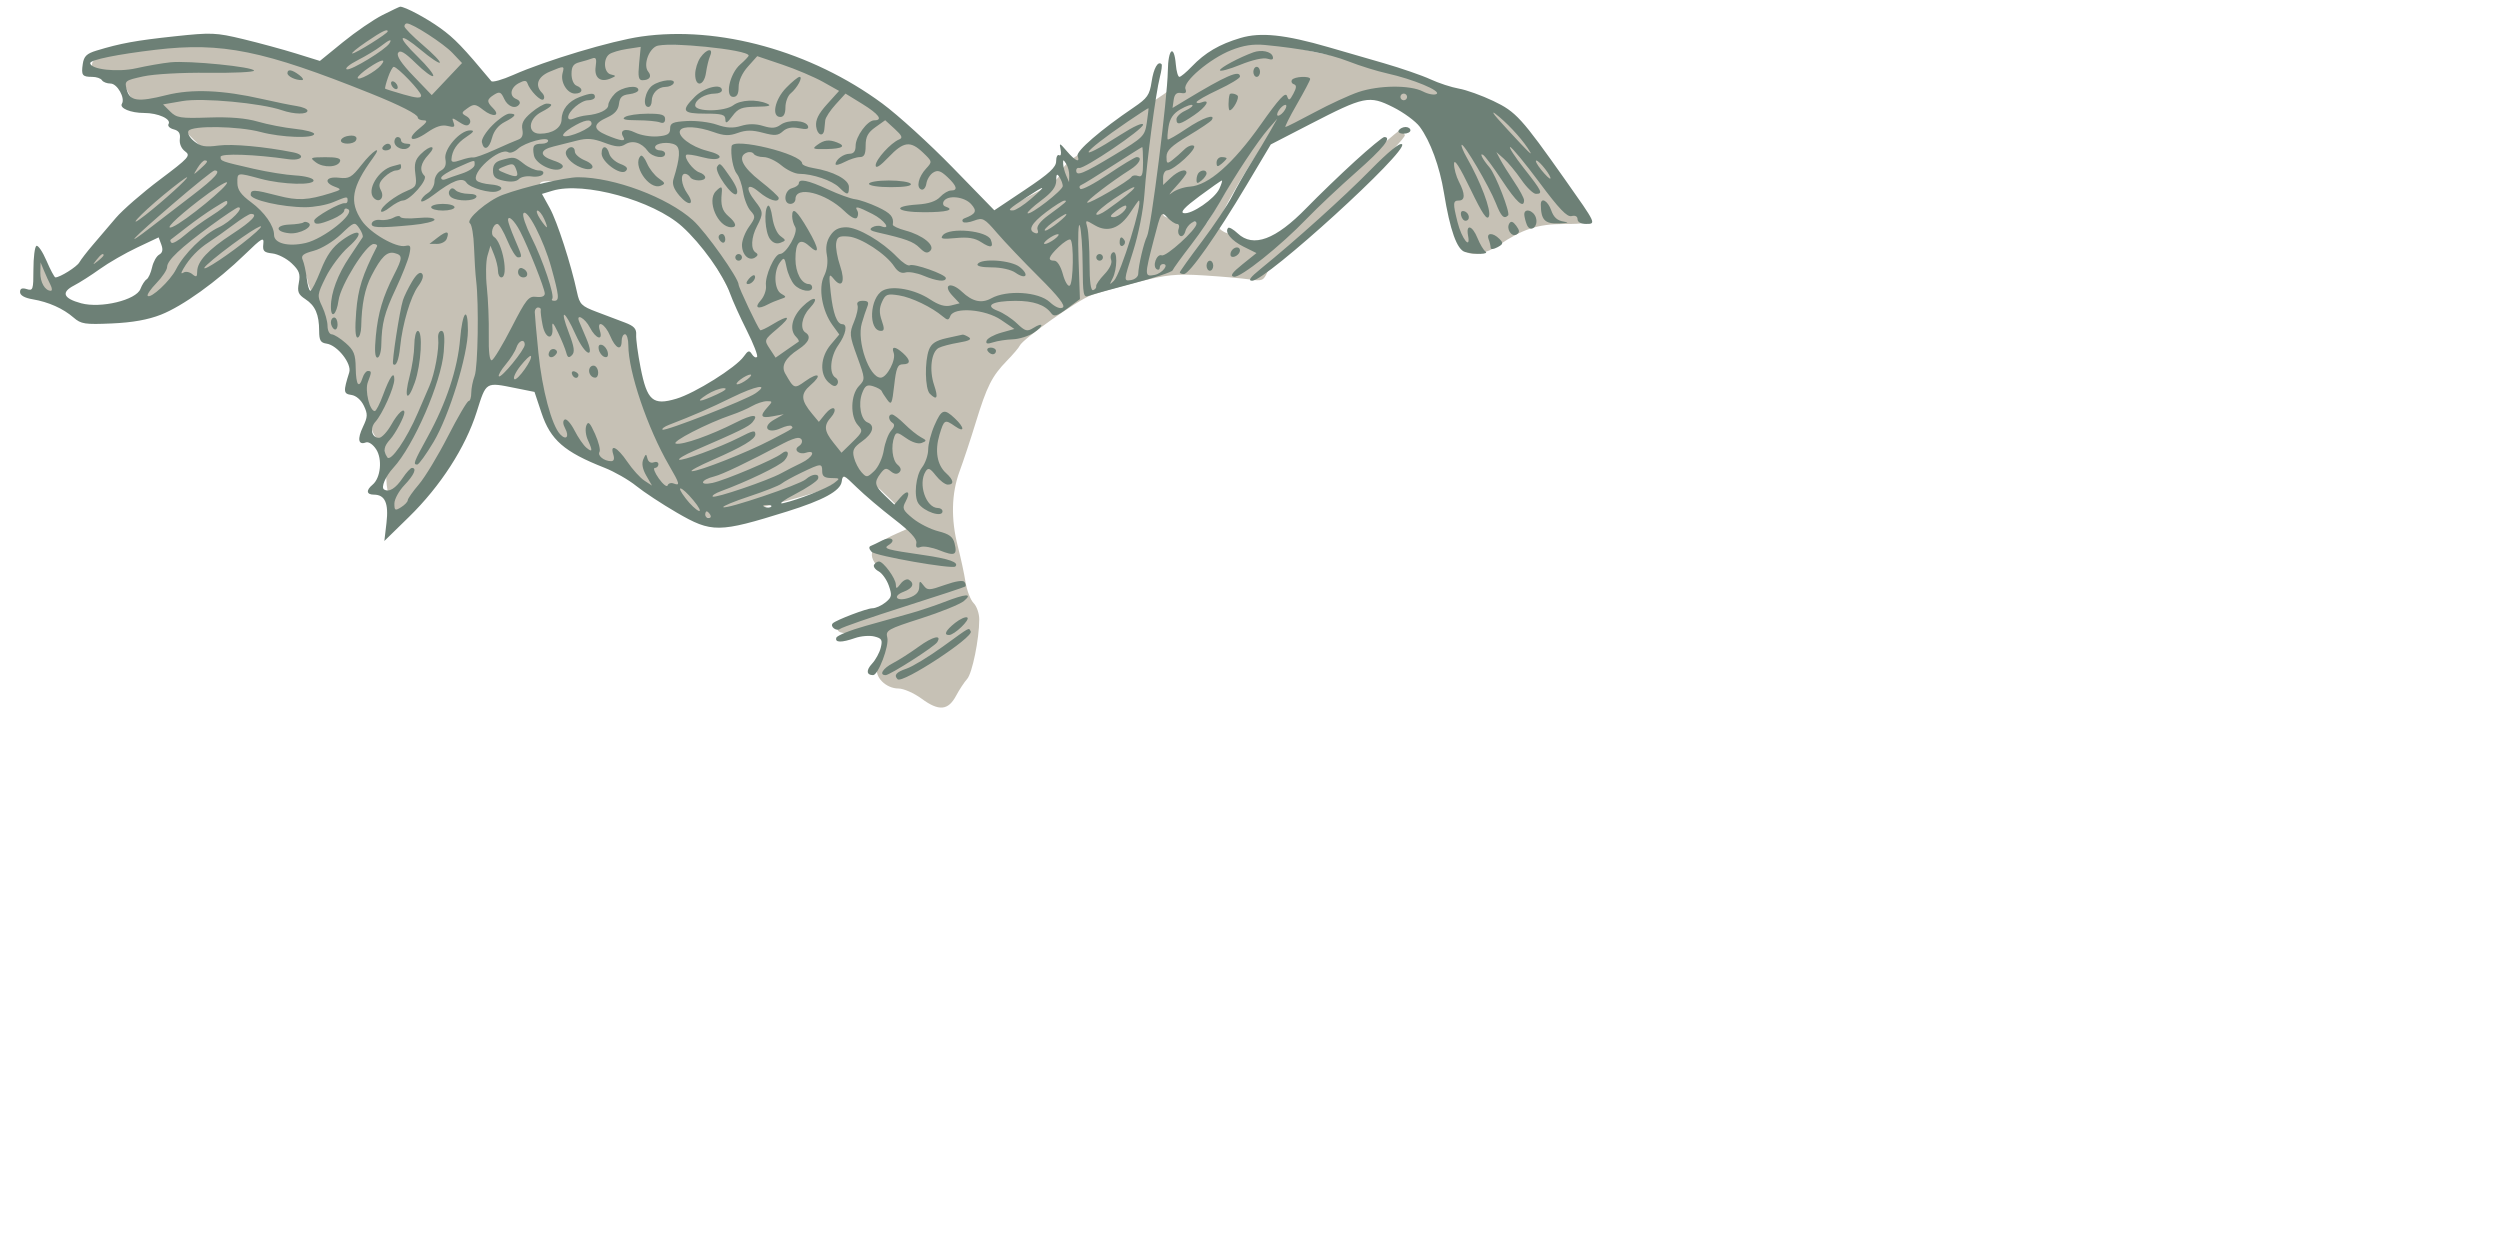 <svg width="748" height="372" viewBox="0 0 748 372" fill="none" xmlns="http://www.w3.org/2000/svg">
<path fill-rule="evenodd" clip-rule="evenodd" d="M111.738 7.88C109.711 8.913 105.288 12.153 101.91 15.08L95.768 20.4L91.635 18.79C74.036 11.936 75.372 12.215 60.001 12.187C48.832 12.166 44.734 12.522 42.16 13.737C40.322 14.605 36.272 15.825 33.16 16.448C28.594 17.363 27.502 17.96 27.502 19.541C27.502 21.117 28.299 21.558 31.577 21.799C35.303 22.072 35.836 22.478 37.814 26.549C39.774 30.584 40.31 31 43.551 31C46.652 31 48.093 31.961 54.401 38.232L61.676 45.465L55.589 50.356C52.241 53.046 47.777 56.346 45.668 57.689C43.559 59.032 41.098 61.413 40.199 62.979C39.3 64.546 37.233 66.614 35.606 67.575C32.02 69.693 24.043 78.035 24.019 79.691C23.984 82.116 26.042 81.999 30.215 79.339C32.573 77.836 37.765 74.966 41.752 72.961L49.002 69.317V74.099C49.002 76.73 48.588 79.138 48.082 79.45C46.761 80.267 42.002 88.999 42.002 90.607C42.002 91.352 40.764 92.237 39.252 92.574C37.739 92.91 35.797 93.373 34.936 93.602C34.075 93.831 30.964 93.562 28.024 93.004C22.587 91.973 20.41 92.398 22.983 93.988C25.71 95.673 34.029 96.193 39.268 95.005C46.701 93.32 57.693 87.945 59.107 85.304C59.766 84.073 62.149 81.854 64.404 80.373C66.658 78.892 70.829 75.703 73.672 73.287C77.566 69.978 79.048 69.217 79.672 70.206C80.129 70.928 82.101 72.587 84.055 73.894C87.524 76.213 92.002 81.922 92.002 84.026C92.002 84.605 92.841 86.749 93.867 88.79C94.892 90.83 96.025 94.119 96.383 96.097C96.832 98.571 97.798 100.041 99.478 100.807C102.117 102.009 106.002 108.652 106.002 111.96C106.002 113.082 106.877 114.875 107.946 115.944C109.926 117.924 111.617 124.004 111.118 127.351C110.966 128.368 111.891 130.318 113.172 131.683C115.105 133.743 115.502 135.243 115.502 140.496C115.502 143.978 115.84 147.166 116.252 147.58C116.664 147.995 117.002 149.807 117.002 151.608C117.002 157.017 120.82 157.268 123.001 152.003C123.651 150.434 126.842 145.654 130.092 141.381C133.343 137.109 136.002 132.675 136.002 131.529C136.002 130.383 136.692 128.46 137.535 127.256C138.378 126.052 140.126 122.253 141.419 118.813L143.771 112.559L148.136 112.808C150.537 112.946 154.583 113.526 157.125 114.098L161.749 115.139L163.384 121.764C164.283 125.408 165.98 129.412 167.154 130.662C168.329 131.912 172.44 134.139 176.291 135.61C180.141 137.082 186.489 140.685 190.397 143.617C198.577 149.755 208.869 154.993 212.797 155.016C216.109 155.036 242.351 148.34 246.502 146.417C248.152 145.652 250.685 144.073 252.132 142.908C255.777 139.971 257.63 140.823 266.6 149.564L274.238 157.006L268.37 159.6C260.077 163.267 258.858 166.109 263.667 170.565C267.155 173.798 267.709 181.238 264.502 181.771C263.402 181.954 261.602 182.478 260.502 182.937C259.402 183.396 256.702 184.16 254.502 184.636C251.457 185.294 250.502 185.977 250.502 187.5C250.502 189.23 251.178 189.504 255.502 189.528C258.252 189.543 261.464 189.895 262.64 190.31C264.845 191.087 264.83 191.967 262.477 199.658C261.602 202.519 265.075 206 268.805 206C270.361 206 273.467 207.367 275.785 209.072C280.911 212.842 283.691 212.598 286.057 208.171C287.035 206.339 288.521 204.084 289.359 203.158C290.892 201.464 292.98 191.22 292.994 185.321C292.999 183.573 292.239 181.38 291.307 180.448C290.375 179.515 289.282 176.671 288.879 174.126C288.475 171.582 287.445 166.8 286.589 163.5C284.478 155.357 284.658 147.601 287.113 141C288.237 137.975 290.399 131.45 291.916 126.5C295.269 115.561 296.788 112.543 301.25 107.956C303.146 106.007 304.879 103.972 305.1 103.433C305.902 101.481 322.557 89.716 326.478 88.331C328.691 87.549 335.002 85.763 340.502 84.361C349.068 82.178 351.864 81.895 360.002 82.393C365.227 82.712 371.403 83.251 373.727 83.589C377.662 84.163 378.039 84.01 379.227 81.353C379.928 79.784 381.837 77.375 383.469 76C396.853 64.723 420.792 41.616 420.332 40.417C420.033 39.638 419.37 39 418.858 39C418.347 39 409.733 46.537 399.715 55.75C389.698 64.962 380.802 73.045 379.945 73.712C378.691 74.689 377.503 74.475 373.821 72.611C371.309 71.34 368.3 70.05 367.133 69.745C365.967 69.439 364.754 68.516 364.437 67.692C363.701 65.774 376.336 44.308 380.002 41.248C381.321 40.147 388.135 36.736 397.502 32.487C407.685 27.868 413.875 27.459 419.039 31.062C420.434 32.036 423.12 33.233 425.009 33.722C427.743 34.43 428.57 35.234 429.067 37.666C429.411 39.345 430.437 41.783 431.347 43.082C432.472 44.689 433.002 47.512 433.002 51.904C433.002 58.693 436.546 73.98 438.41 75.235C440.571 76.689 444.608 75.952 448.325 73.426C455.504 68.548 460.08 67.045 467.825 67.022C474.252 67.003 475.108 66.786 474.819 65.25C474.638 64.288 473.55 63.086 472.4 62.579C471.211 62.055 469.489 59.521 468.406 56.701C467.359 53.975 464.893 49.889 462.926 47.622C460.96 45.355 458.486 42.013 457.428 40.195C454.559 35.262 447.323 31 441.817 31C438.635 31 436.601 30.373 434.905 28.87C431.487 25.84 423.006 22.021 419.67 22.01C418.112 22.004 413.612 20.911 409.67 19.58C405.728 18.249 400.477 16.856 398.002 16.483C395.527 16.111 390.127 14.886 386.002 13.761C381.877 12.635 377.29 11.507 375.808 11.252C372.329 10.655 364.079 15.329 354.606 23.266C350.699 26.539 345.477 30.255 343.002 31.523C340.527 32.792 336.027 35.963 333.002 38.569C329.977 41.176 325.363 44.629 322.749 46.242C319.863 48.023 317.754 50.142 317.379 51.636C316.936 53.4 314.885 55.064 310.132 57.516C306.485 59.397 301.897 61.891 299.936 63.059L296.37 65.183L287.436 56.356C282.522 51.501 276.805 45.571 274.73 43.179C269.156 36.749 255.367 26.138 248.431 22.941C245.091 21.402 236.991 18.71 230.431 16.959C219.718 14.101 216.668 13.727 200.502 13.288C186.075 12.897 181.708 13.097 178.502 14.294C176.302 15.115 173.152 16.268 171.502 16.856C169.852 17.444 163.335 19.789 157.019 22.067C146.148 25.988 145.482 26.11 144.522 24.354C143.073 21.704 131.06 10.065 127.502 7.864C123.611 5.456 116.477 5.463 111.738 7.88ZM368.905 48.834C367.583 49.858 362.339 53.516 357.252 56.963C352.165 60.411 348.002 63.62 348.002 64.096C348.002 65.047 350.281 65.632 356.762 66.344L361.022 66.812L366.651 57.379C369.748 52.191 372.062 47.727 371.794 47.459C371.526 47.191 370.226 47.81 368.905 48.834ZM161.641 54.774C161.3 55.327 162.18 59.317 163.597 63.64C165.157 68.399 166.442 75.185 166.852 80.841C167.63 91.555 167.988 92.04 176.908 94.478C184.518 96.557 187.281 98.113 188.734 101.135C189.966 103.696 192.848 115.567 193.755 121.812C194.132 124.415 194.585 124.973 195.869 124.419C196.767 124.032 200.248 122.72 203.604 121.505C207.198 120.205 213.23 116.608 218.276 112.758C222.99 109.161 227.419 106.028 228.12 105.794C228.984 105.506 228.381 104.105 226.244 101.435C224.512 99.271 221.908 94.8 220.457 91.5C217.695 85.218 208.835 69.858 206.097 66.606C202.964 62.884 188.425 57.547 177.002 55.924C173.977 55.495 169.423 54.834 166.882 54.456C164.1 54.042 162.016 54.169 161.641 54.774ZM11.641 78.694C9.115 81.22 13.089 89.892 15.938 88.07C17.167 87.284 17.106 86.557 15.514 83.028C13.534 78.636 12.668 77.667 11.641 78.694Z" fill="#C6C1B5"/>
<path fill-rule="evenodd" clip-rule="evenodd" d="M114.446 4.502C111.726 5.879 106.398 9.531 102.606 12.617L95.713 18.23L88.606 16.02C84.698 14.804 77.571 12.864 72.77 11.708C64.606 9.742 63.276 9.688 52.27 10.865C40.673 12.106 36.046 12.951 28.845 15.145C25.928 16.033 25.104 16.839 24.767 19.135C24.267 22.543 24.603 23 27.608 23C28.859 23 30.16 23.45 30.5 24C30.84 24.55 32.003 25 33.084 25C35.078 25 37.523 29.345 36.479 31.034C35.654 32.368 39.099 33.801 43.129 33.801C47.317 33.8 51.346 35.631 50.427 37.117C50.082 37.677 50.769 38.388 51.954 38.698C53.514 39.106 54.025 39.904 53.804 41.588C53.622 42.982 54.254 44.465 55.38 45.289C57.124 46.564 56.572 47.181 47.795 53.778C42.589 57.691 36.682 62.829 34.667 65.196C32.653 67.563 29.555 71.195 27.783 73.267C26.01 75.339 24.187 77.701 23.731 78.517C22.994 79.834 17.942 83 16.577 83C16.29 83 15.09 80.756 13.91 78.014C12.731 75.271 11.368 73.272 10.883 73.573C10.397 73.873 10 77.047 10 80.626C10 86.68 9.86 87.09 8 86.5C6.598 86.055 6 86.32 6 87.387C6 88.367 7.337 89.135 9.75 89.543C14.518 90.348 18.888 92.3 22.032 95.03C24.251 96.957 25.41 97.133 33.5 96.774C39.653 96.5 44.285 95.672 48.143 94.155C54.645 91.599 64.946 84.206 73.282 76.113C78.412 71.133 79.033 70.782 78.782 73C78.543 75.116 78.961 75.55 81.5 75.827C83.15 76.007 85.741 77.333 87.259 78.773C89.532 80.93 89.911 81.957 89.413 84.61C88.906 87.312 89.22 88.098 91.366 89.504C94.329 91.445 95.476 94.088 95.49 99C95.498 101.849 95.912 102.559 97.716 102.815C100.942 103.274 105.309 108.814 104.493 111.414C102.678 117.198 102.738 117.826 105.14 118.167C106.542 118.367 108.035 119.658 108.861 121.387C110.061 123.898 110.027 124.72 108.603 127.705C106.853 131.377 107.194 133.246 109.458 132.378C110.256 132.071 111.571 132.942 112.538 134.417C114.467 137.361 113.9 143.008 111.474 145.022C109.45 146.701 109.626 148 111.878 148C115.189 148 116.327 150.559 115.635 156.449L114.998 161.865L122.365 154.664C131.809 145.432 139.262 133.876 142.625 123.25C145.521 114.097 145.187 114.301 154.295 116.13L159.924 117.261L161.996 123.488C164.709 131.641 168.795 135.206 180.873 139.955C183.828 141.117 188.103 143.568 190.373 145.402C192.643 147.235 198.091 150.82 202.479 153.368C212.975 159.461 214.996 159.441 235.5 153.039C246.344 149.653 251.445 146.867 251.836 144.117C252.16 141.837 252.321 141.898 256.336 145.827C258.626 148.068 263.65 152.327 267.5 155.293C272.313 159 274.398 161.245 274.175 162.478C273.94 163.772 274.297 164.1 275.455 163.656C276.337 163.317 278.865 163.762 281.071 164.645C285.672 166.486 286.495 166.107 285.604 162.557C285.113 160.601 283.998 159.775 280.734 158.948C278.405 158.359 274.98 156.631 273.123 155.11C270.097 152.631 269.871 152.109 270.954 150.086C272.577 147.054 271.577 146.303 269.362 148.891L267.58 150.972L264.79 148.299C261.642 145.283 261.454 144.305 263.501 141.602C264.707 140.008 265.19 139.913 266.511 141.009C267.56 141.88 268.418 141.982 269.085 141.315C269.751 140.649 269.571 139.889 268.542 139.035C266.978 137.736 266.503 133.459 267.605 130.588C268.133 129.211 268.577 129.275 271.14 131.1C272.896 132.35 274.758 132.922 275.785 132.526C277.341 131.927 277.315 131.766 275.5 130.792C274.4 130.201 272.209 128.431 270.631 126.859C269.054 125.286 267.366 124 266.881 124C265.652 124 265.778 125.745 267.065 126.54C267.775 126.979 267.624 127.758 266.613 128.875C265.778 129.798 264.796 132.424 264.43 134.712C264.06 137.027 262.783 139.795 261.551 140.952C259.442 142.933 259.263 142.948 257.747 141.266C256.872 140.294 255.861 138.318 255.5 136.873C254.959 134.703 255.38 133.866 257.923 132.055C261.209 129.715 261.911 127.287 259.561 126.385C257.568 125.62 256.707 120.9 257.959 117.607C258.811 115.366 259.412 114.993 261.251 115.565C262.488 115.95 263.629 116.591 263.786 116.99C263.943 117.39 264.695 118.568 265.457 119.608C266.708 121.317 266.911 120.894 267.55 115.25C268.138 110.063 268.576 109 270.129 109C272.498 109 272.513 107.775 270.171 105.655C267.868 103.57 266.605 103.529 267.386 105.563C268.173 107.614 265.356 113 263.497 113C260.073 113 256.294 102.118 257.849 96.734C258.363 94.956 259.105 92.713 259.499 91.75C260.044 90.416 259.721 90 258.138 90C256.844 90 256.251 90.49 256.563 91.303C256.838 92.019 256.375 94.252 255.534 96.265C254.094 99.71 254.148 100.317 256.462 106.691C258.904 113.419 258.907 113.47 256.959 115.544C254.499 118.162 254.34 124.613 256.671 127.189C258.25 128.933 258.16 129.215 255.059 132.246L251.776 135.457L249.393 132.478C246.575 128.956 246.416 127.302 248.661 124.823C249.574 123.813 249.985 122.653 249.574 122.244C249.164 121.835 247.967 122.562 246.914 123.861L245 126.222L243.028 123.861C239.591 119.745 239.472 117.851 242.487 115.257C246.137 112.118 244.961 111.179 240.954 114.033C237.621 116.406 237.59 116.394 234.931 111.75C233.634 109.484 234.951 107.097 238.93 104.5C242.043 102.468 242.809 100.618 241 99.5C239.293 98.445 239.897 94.738 242.171 92.318C245.477 88.799 243.522 88.324 240.045 91.801C236.896 94.95 236.116 98.716 238.183 100.783C238.834 101.434 239.172 102.088 238.933 102.237C238.695 102.385 237.05 103.522 235.279 104.762L232.057 107.017L230.323 104.37C228.594 101.731 228.601 101.712 232.544 98.376C236.977 94.626 236.247 93.942 231.137 97.058C229.288 98.185 227.629 98.962 227.45 98.784C226.688 98.022 221 86.029 221 85.184C221 83.224 211.147 69.327 207.316 65.885C199.689 59.032 183.712 53.046 173 53.029C169.261 53.023 157.091 55.859 150.496 58.272C145.9 59.955 139.132 65.814 140.616 66.826C141.161 67.197 141.706 70.425 141.828 74C141.95 77.575 142.239 82.075 142.469 84C143.304 90.956 142.999 109.872 142.011 112.471C141.455 113.934 141 116.226 141 117.565C141 118.904 140.645 120 140.212 120C139.778 120 136.997 124.738 134.032 130.53C131.067 136.321 127.147 142.805 125.32 144.939C123.494 147.072 122 149.201 122 149.668C122 150.136 121.1 151.081 120 151.768C118.212 152.884 118 152.767 118 150.657C118 149.359 119.35 146.884 121 145.157C123.888 142.136 124.821 139.997 123.25 140.003C122.838 140.004 121.6 141.349 120.5 142.992C118.381 146.155 116.41 147.371 114.907 146.443C113.925 145.836 115.351 142.502 117.663 140C123.776 133.384 132.039 114.388 132.771 105.264C133.133 100.757 132.935 99 132.065 99C131.401 99 130.969 100.012 131.105 101.25C131.449 104.358 130.06 111.89 128.478 115.5C127.755 117.15 126.204 120.746 125.032 123.491C121.656 131.392 116.854 138.375 115.867 136.819C114.61 134.837 114.818 133.578 116.757 131.439C118.315 129.72 121 124.666 121 123.453C121 121.808 119.021 123.617 117.12 127C115.884 129.2 114.212 131 113.405 131C111.192 131 110.551 128.153 112.324 126.195C114.42 123.879 117.951 115.982 117.978 113.55C118.009 110.772 116.634 112.676 114.583 118.25C113.621 120.862 112.52 123 112.137 123C110.602 123 109.116 116.824 110.056 114.353C111.227 111.273 111.228 111 110.067 111C109.554 111 108.849 111.9 108.5 113C107.405 116.451 106.503 115.19 106.429 110.105C106.37 105.994 105.89 104.801 103.429 102.638C101.818 101.222 99.938 100.049 99.25 100.032C98.563 100.014 98 98.89 98 97.534C98 96.178 97.278 93.555 96.396 91.705C94.854 88.47 94.895 88.137 97.472 82.921C98.946 79.94 101.99 75.884 104.236 73.908C109.253 69.496 107.784 67.925 102.333 71.874C99.447 73.965 97.773 76.329 95.975 80.856C94.633 84.235 93.237 87 92.872 87C92.508 87 92.011 85.312 91.767 83.25C91.523 81.188 90.988 78.74 90.578 77.811C89.979 76.453 90.633 75.907 93.914 75.023C96.193 74.409 99.777 72.23 102.029 70.087C105.981 66.328 106.091 66.291 107.489 68.288C108.274 69.409 108.727 70.632 108.496 71.006C108.265 71.38 106.498 74.03 104.571 76.895C101.052 82.124 99.016 87.558 99.006 91.75C98.996 95.616 100.709 94.207 101.291 89.87C101.902 85.308 109.589 73 111.825 73C112.563 73 112.995 73.337 112.785 73.75C108.395 82.387 107.13 86.357 106.573 93.25C106.165 98.292 106.305 101 106.973 101C107.538 101 108.032 99.537 108.071 97.75C108.219 91.004 109.151 86.373 111.139 82.5C114.029 76.871 115.802 75.135 118.057 75.725C120.508 76.366 120.49 77.12 117.902 82.193C114.552 88.759 113.111 93.603 112.448 100.53C112.03 104.898 112.181 107 112.914 107C113.511 107 114.037 105.313 114.082 103.25C114.226 96.676 115.002 93.668 118.435 86.368C120.28 82.446 122.09 77.868 122.457 76.195C123.027 73.6 122.859 73.216 121.312 73.576C118.523 74.224 110.762 69.74 108.25 66.029C104.425 60.377 105.207 55.993 111.599 47.25C114.592 43.157 111.565 44.992 108.173 49.328C105.217 53.105 104.463 53.536 101.423 53.181C97.525 52.726 96.696 54.582 100.215 55.884C102.279 56.647 102.193 56.777 98.965 57.78C92.006 59.943 89.118 60.085 83.214 58.556C75.917 56.665 75 56.636 75 58.3C75 59.849 84.499 62 91.342 62C93.939 62 97.68 61.325 99.654 60.5C103.908 58.723 104 58.712 104 60C104 60.55 103.662 60.909 103.25 60.798C101.994 60.459 94 64.973 94 66.02C94 67.373 95.47 67.248 99.532 65.551C101.439 64.754 103 63.603 103 62.992C103 62.381 103.532 62.211 104.183 62.613C106.326 63.938 96.811 71.477 91.448 72.705C86.228 73.899 82 72.819 82 70.29C82 67.547 79.118 63.446 75.119 60.5C72.092 58.27 71.041 56.794 71.024 54.75C70.996 51.553 70.846 51.58 78 53.5C84.626 55.279 94.338 55.514 93.794 53.883C93.589 53.268 91.162 52.643 88.399 52.495C85.637 52.346 80.03 51.455 75.938 50.515C66.014 48.236 66 48.231 66 46.927C66 45.826 76.345 46.185 86.25 47.629C90.317 48.222 91.675 46.374 87.75 45.587C79.229 43.878 69.526 42.994 65.362 43.546C61.368 44.076 60.022 43.839 58.073 42.26C56.709 41.156 55.99 39.825 56.4 39.162C57.43 37.495 71.342 37.713 78 39.5C84.144 41.149 94 41.501 94 40.072C94 39.562 91.412 38.875 88.25 38.546C85.088 38.217 80.101 37.25 77.168 36.397C73.548 35.344 68.817 34.948 62.435 35.163C53.952 35.448 52.828 35.272 50.913 33.357L48.79 31.235L54.584 30.237C60.563 29.207 78.137 30.834 84.399 32.998C87.992 34.24 92 34.298 92 33.109C92 32.62 90.537 31.997 88.75 31.726C86.963 31.455 82.35 30.514 78.5 29.635C66.657 26.932 57.361 26.551 49.786 28.458C41.246 30.609 38.84 30.273 37.917 26.8C37.223 24.189 37.386 24.059 42.85 22.861C46.081 22.153 54.386 21.69 62.25 21.781C69.813 21.868 76 21.578 76 21.136C76 20.016 56.479 18.069 51 18.643C48.525 18.902 43.917 19.702 40.76 20.421C35.157 21.696 27 20.781 27 18.876C27 17.898 35.169 16.235 46.597 14.887C66.428 12.548 78.768 15.06 111 27.998C119.632 31.463 125 34.201 125 35.139C125 35.613 125.787 36.002 126.75 36.005C128.072 36.009 127.767 36.598 125.5 38.415C121.285 41.795 123.161 42.853 127.741 39.679C130.408 37.831 132.227 37.247 133.928 37.691C135.891 38.205 136.219 38.014 135.699 36.657C135.113 35.13 135.255 35.121 137.438 36.551C139.214 37.715 140 37.809 140.548 36.923C140.967 36.244 140.543 35.324 139.556 34.771C137.964 33.881 137.993 33.693 139.926 32.339C141.811 31.019 142.283 31.078 144.628 32.922C147.522 35.199 149.884 34.741 147.508 32.365C145.545 30.403 145.606 29.727 147.872 28.312C149.462 27.319 149.911 27.508 150.851 29.571C151.953 31.992 154.384 32.805 155.435 31.105C155.74 30.612 155.316 29.952 154.494 29.636C152.296 28.792 152.676 26.244 155.202 24.892C156.823 24.024 157.504 24.012 157.781 24.843C158.539 27.117 161.849 30.478 162.597 29.733C163.02 29.312 162.834 28.434 162.183 27.783C159.941 25.541 160.875 22.95 164.468 21.449C168.858 19.615 168.912 19.621 168.316 21.898C167.617 24.574 169.704 28 172.035 28C174.35 28 174.652 26.464 172.5 25.638C171.64 25.308 171 23.816 171 22.14C171 19.886 171.551 19.078 173.407 18.613C174.731 18.28 176.456 17.762 177.24 17.461C178.334 17.042 178.563 17.62 178.221 19.946C177.73 23.296 179.665 24.795 182.75 23.452C184.417 22.727 184.417 22.671 182.75 22.272C180.71 21.784 180.373 17.739 182.25 16.259C182.938 15.717 185.346 14.992 187.602 14.648L191.704 14.024L191.225 19.012C190.848 22.938 191.056 24 192.206 24C194.352 24 195.128 22.859 193.948 21.438C192.478 19.666 193.859 15.146 196.263 13.859C199.089 12.347 224 14.833 224 16.627C224 16.885 222.86 18.087 221.466 19.298C218.325 22.028 216.818 29 219.369 29C220.513 29 221 28.108 221 26.016C221 24.165 222.056 21.849 223.782 19.918L226.564 16.804L234.032 19.321C238.139 20.705 243.649 23.044 246.276 24.519L251.052 27.2L247.466 31.169C244.874 34.039 243.966 35.881 244.19 37.819C244.495 40.456 246.371 41.162 246.635 38.739C246.709 38.057 246.834 36.825 246.914 36C246.994 35.175 248.389 33.038 250.015 31.25L252.971 28.001L257.986 31.086C262.962 34.148 264.314 36 261.573 36C259.534 36 256 40.842 256 43.635C256 45.246 255.426 46 254.2 46C252.38 46 250 47.779 250 49.141C250 49.548 251.238 49.236 252.75 48.447C254.262 47.658 256.288 47.01 257.25 47.006C258.576 47.001 259 46.168 259 43.568C259 40.915 259.664 39.663 261.926 38.053L264.852 35.969L267.676 38.552C269.906 40.592 270.186 41.261 269.01 41.731C266.547 42.716 262 47.732 262 49.465C262 50.537 263.299 49.718 265.845 47.042C270.357 42.299 272.382 42.034 276.195 45.686C278.968 48.343 278.978 48.395 277.086 50.436C274.782 52.922 274.057 56.137 275.673 56.704C276.318 56.93 276.993 56.123 277.173 54.91C277.353 53.697 278.267 52.223 279.205 51.636C280.546 50.795 281.453 51.077 283.455 52.958C286.327 55.656 286.688 57 284.539 57C283.735 57 282.266 57.871 281.275 58.936C280.076 60.222 277.825 60.977 274.564 61.186C266.597 61.696 268.107 63.5 276.502 63.5C283.314 63.5 285.89 62.797 282.823 61.774C282.176 61.559 281.977 60.846 282.382 60.191C283.561 58.284 288.52 58.812 290.555 61.061C292.445 63.15 292.035 64.006 288.5 65.347C287.95 65.555 287.775 66.025 288.111 66.391C288.448 66.757 289.963 66.584 291.48 66.008C294.041 65.034 294.527 65.297 298.334 69.73C300.588 72.353 306.213 78.266 310.833 82.868C316.728 88.739 318.857 91.47 317.968 92.02C317.19 92.501 315.7 91.875 314.11 90.402C310.745 87.281 301.265 86.671 296.557 89.273C293.679 90.863 290.944 90.246 287.831 87.304C284.458 84.116 281.883 85.182 284.983 88.482L287.117 90.754L284.564 91.395C282.748 91.85 280.926 91.321 278.255 89.561C273.733 86.582 267.104 85.339 264.156 86.917C260.172 89.049 259.721 99 263.608 99C264.612 99 264.659 98.321 263.823 95.922C263.041 93.678 263.064 92.155 263.909 90.3C264.949 88.017 265.471 87.82 268.983 88.381C272.762 88.986 278.758 91.875 282.126 94.715C283.515 95.886 283.84 95.86 284.345 94.543C285.407 91.775 294.801 92.499 299.518 95.713L303.5 98.426L299.559 99.537C297.391 100.148 295.425 101.224 295.19 101.929C294.878 102.865 295.401 103 297.132 102.429C298.434 102 301.075 101.593 303 101.525C304.925 101.457 307.752 100.575 309.281 99.565C312.439 97.48 312.3 96.171 309.131 98.15C307.322 99.28 306.724 99.111 304.284 96.783C302.753 95.322 300.165 93.623 298.534 93.006C294.402 91.445 296.891 90.035 303.816 90.015C309.204 90 312.665 91.196 314.524 93.714C315.366 94.855 316.219 94.604 319.329 92.301L323.111 89.5L322.696 77.5C322.468 70.9 322.636 66.4 323.07 67.5C323.504 68.6 323.891 73.936 323.93 79.357C323.994 88.326 324.158 89.152 325.75 88.522C326.712 88.142 332.675 86.473 339 84.815C345.325 83.156 350.651 81.391 350.836 80.892C351.021 80.393 353.513 76.95 356.375 73.242C359.236 69.534 363.104 63.8 364.97 60.5C369.488 52.51 376.318 42.205 379.551 38.5L382.169 35.5L379.901 39.5C378.654 41.7 376.156 45.848 374.351 48.717C372.545 51.586 369.975 56.086 368.64 58.717C367.305 61.348 363.24 67.439 359.606 72.253C355.973 77.067 353 81.229 353 81.503C353 81.776 353.563 81.993 354.25 81.984C355.894 81.962 363.988 70.462 372.987 55.358L380.221 43.217L391.861 37.211C408.239 28.76 409.626 28.473 416.794 32.055C419.98 33.647 423.578 36.291 424.79 37.93C427.96 42.217 430.75 49.832 432.028 57.683C433.861 68.95 435.933 74.747 438.359 75.398C441.422 76.22 445.695 76.105 444.443 75.235C443.862 74.831 442.795 73.037 442.072 71.25C440.521 67.417 438.557 66.901 439.246 70.509C440.087 74.907 437.344 71.423 436.111 66.527C434.66 60.765 434.706 60 436.5 60C438.406 60 438.409 58.012 436.506 54.364C435.685 52.789 435.029 50.375 435.05 49C435.075 47.322 436.676 49.79 439.916 56.5C443.597 64.125 444.922 66.076 445.493 64.714C446.235 62.945 443.012 54.414 438.847 47.124C437.787 45.267 437.102 43.565 437.325 43.342C437.924 42.742 445.598 55.818 447.542 60.75C449.147 64.821 449.997 65.67 451.233 64.434C451.949 63.718 447.486 52.225 445.665 50.093C443.564 47.633 442.521 45.586 443.759 46.351C444.346 46.714 446.9 50.158 449.434 54.005C453.717 60.506 456 62.554 456 59.895C456 59.287 454.668 56.817 453.04 54.405C451.413 51.993 449.547 49.002 448.895 47.76L447.709 45.5L449.971 47.5C451.215 48.6 453.552 51.412 455.164 53.75C456.777 56.087 458.749 58 459.548 58C461.745 58 461.417 57.298 455.983 50.384C453.224 46.873 451.359 44 451.84 44C452.321 44 456.249 48.753 460.569 54.561C466.46 62.482 468.871 65.005 470.212 64.655C471.303 64.369 472 64.735 472 65.594C472 66.432 473.023 67 474.535 67C477.634 67 477.64 67.012 468.33 53.828C455.18 35.204 453.571 33.44 446.797 30.21C443.334 28.558 438.7 26.895 436.5 26.513C434.3 26.131 430.475 24.88 428 23.733C425.525 22.586 419.225 20.41 414 18.896C408.775 17.383 401.35 15.232 397.5 14.117C384.449 10.335 377.176 9.573 371.164 11.359C364.834 13.238 360.569 15.742 356.563 19.93C354.948 21.618 353.287 23 352.873 23C352.459 23 351.981 21.347 351.81 19.327C351.283 13.088 349.507 14.512 349.412 21.25C349.298 29.348 344.38 68.403 343.182 70.721C342.228 72.569 340.636 79.387 340.55 82C340.522 82.825 339.527 83.639 338.337 83.808C336.179 84.116 336.18 84.097 338.989 75.308C340.638 70.148 342.059 62.98 342.42 58C343.161 47.766 345.796 27.833 347.039 23.051C347.532 21.154 347.755 19.421 347.534 19.201C346.459 18.126 345.164 20.422 344.555 24.481C343.964 28.424 343.294 29.383 339.19 32.163C329.411 38.785 321.89 45.27 322.412 46.631C323.266 48.857 321.747 48.201 319.215 45.25C317.005 42.675 316.885 42.643 317.334 44.751C317.598 45.99 317.405 46.751 316.907 46.442C316.408 46.134 316 46.932 316 48.216C316 50.047 314.007 51.883 306.75 56.736L297.501 62.923L285 50.086C278.125 43.026 268.675 34.428 264 30.98C242.732 15.294 215.103 7.614 191.866 10.93C182.957 12.201 163.371 18.078 153.573 22.42C150.313 23.864 147.357 24.698 147.002 24.273C138.554 14.13 135.977 11.452 131.718 8.393C127.543 5.394 121.179 2 119.728 2C119.544 2 117.167 3.126 114.446 4.502ZM121 7.879C121 8.362 123.497 10.89 126.548 13.497C129.6 16.104 131.868 18.466 131.588 18.745C131.309 19.025 128.794 17.339 126 15C119.161 9.274 118.476 10.645 125 17C127.879 19.804 129.947 22.386 129.596 22.737C129.245 23.088 126.925 21.38 124.44 18.941C121.088 15.652 119.713 14.846 119.111 15.82C118.564 16.705 120.073 18.978 123.739 22.793L129.178 28.454L133.71 23.657L138.241 18.861L135.371 15.83C132.709 13.02 123.461 7.031 121.75 7.009C121.338 7.004 121 7.395 121 7.879ZM109.511 12.597C106.768 14.469 104.928 16 105.424 16C106.426 16 116 10.021 116 9.396C116 8.503 114.242 9.371 109.511 12.597ZM113.885 13.863C112.573 14.887 109.475 16.758 107 18.02C104.525 19.283 103.069 20.509 103.764 20.746C105.01 21.17 115.342 14.874 116.515 12.976C117.43 11.495 116.526 11.8 113.885 13.863ZM368.357 15.022C361.999 17.541 353.852 24.451 354.684 26.618C355.104 27.712 354.733 28.057 353.386 27.825C352.037 27.593 351.403 28.184 351.161 29.902L350.821 32.303L354.661 29.982C366.902 22.58 371 20.805 371 22.906C371 23.404 368.075 25.18 364.5 26.853C360.925 28.526 358 30.192 358 30.554C358 30.917 358.675 30.955 359.5 30.638C362.379 29.533 360.971 31.948 357.268 34.464C353.037 37.339 352 37.574 352 35.661C352 34.924 353.183 33.782 354.629 33.123C356.075 32.464 357.036 31.703 356.765 31.431C356.493 31.16 354.903 31.722 353.232 32.682C351.043 33.938 350.034 35.401 349.627 37.911C349.316 39.827 349.21 41.543 349.391 41.724C349.572 41.905 352.078 40.466 354.96 38.527C359.844 35.24 363.824 33.858 362.573 35.882C362.273 36.368 359.104 38.505 355.531 40.632C350.469 43.646 349.031 45.024 349.017 46.872C349.002 48.977 349.197 49.093 350.75 47.903C351.712 47.164 353.314 45.749 354.31 44.758C355.305 43.767 356.601 43.254 357.191 43.618C358.38 44.353 351.3 50.901 349.25 50.962C348.563 50.983 348 51.978 348 53.174V55.349L350.314 53.174C352.571 51.055 355 50.292 355 51.702C355 52.089 353.538 53.992 351.75 55.931C349.962 57.871 349.42 58.694 350.544 57.76C351.668 56.827 354.143 55.961 356.044 55.836C361.527 55.477 368.961 48.957 377.202 37.281C382.672 29.531 384.619 27.414 385.077 28.72C385.606 30.227 385.857 30.136 386.986 28.025C387.94 26.244 387.98 25.493 387.137 25.212C386.505 25.002 386.242 24.418 386.553 23.915C387.191 22.881 392 22.648 392 23.65C392 24.007 390.223 27.382 388.051 31.15C385.879 34.917 384.331 38 384.612 38C384.894 38 388.808 36.02 393.312 33.601C397.815 31.181 403.75 28.447 406.5 27.524C412.645 25.463 421.921 25.391 425.757 27.375C427.331 28.188 429.157 28.521 429.816 28.114C431.277 27.211 422.797 23.686 415 21.954C411.975 21.283 406.8 19.675 403.5 18.38C397.796 16.144 389.541 14.52 378.5 13.463C374.916 13.119 372.043 13.561 368.357 15.022ZM209.557 17.223C208.701 18.445 208 20.695 208 22.223C208 26.194 210.668 25.805 211.238 21.75C211.49 19.962 212.037 17.713 212.455 16.75C213.554 14.215 211.419 14.564 209.557 17.223ZM375 15.663C370.753 17.199 365 20.28 365 21.019C365 21.482 367.737 20.748 371.082 19.389C374.693 17.921 377.991 17.18 379.2 17.564C380.652 18.024 381.108 17.821 380.79 16.855C380.307 15.389 377.409 14.792 375 15.663ZM110.263 20.312C108.483 21.515 107.02 22.849 107.013 23.276C106.995 24.35 112.356 21.481 113.945 19.566C115.758 17.382 114.101 17.718 110.263 20.312ZM116.093 23.162C115.487 24.901 115.106 26.42 115.245 26.537C115.385 26.653 117.862 27.431 120.75 28.265C124.618 29.382 126 29.468 126 28.593C126 27.399 118.945 20 117.806 20C117.47 20 116.7 21.423 116.093 23.162ZM375 21.5C375 22.325 375.45 23 376 23C376.55 23 377 22.325 377 21.5C377 20.675 376.55 20 376 20C375.45 20 375 20.675 375 21.5ZM86 21.893C86 22.855 88.432 24.02 90.332 23.968C90.974 23.951 90.626 23.276 89.559 22.468C87.355 20.801 86 20.582 86 21.893ZM235.196 26.298C231.765 29.838 230.759 35 233.5 35C234.486 35 235 34.014 235 32.122C235 30.54 235.7 28.664 236.555 27.955C238.543 26.304 240.328 23 239.231 23C238.77 23 236.954 24.484 235.196 26.298ZM117 24.882C117 25.432 117.45 26.16 118 26.5C118.55 26.84 119 26.668 119 26.118C119 25.568 118.55 24.84 118 24.5C117.45 24.16 117 24.332 117 24.882ZM195.223 25.557C193 27.114 192.072 32 194 32C194.55 32 195 31.19 195 30.2C195 27.917 196.89 26 199.141 26C200.099 26 201.16 25.55 201.5 25C202.482 23.411 197.678 23.837 195.223 25.557ZM184 28C182.9 29.1 182 30.645 182 31.433C182 32.868 179.245 34.174 175.5 34.515C174.4 34.615 172.713 35.038 171.75 35.455C170.68 35.919 170 35.784 170 35.107C170 33.282 173.856 30 176 30C177.1 30 178 29.55 178 29C178 27.727 176.823 27.737 173.397 29.039C170.051 30.311 168.074 32.772 168.032 35.715C167.996 38.235 165.333 40 161.566 40C157.692 40 157.988 35.575 162 33.5C165.276 31.806 165.784 31 163.577 31C162.794 31 160.73 32.197 158.991 33.661C156.622 35.654 155.944 36.929 156.291 38.74C156.601 40.365 156.22 41.349 155.126 41.743C154.232 42.064 151.025 43.449 148 44.82C144.975 46.191 142.098 47.221 141.607 47.109C141.115 46.996 139.428 47.352 137.857 47.9C135.746 48.636 135.018 48.583 135.07 47.698C135.225 45.057 136.694 42.84 139.524 40.975C141.776 39.491 142.055 39.012 140.673 39.007C137.615 38.996 132.703 44.667 133.258 47.569C133.593 49.321 133.177 50.37 131.868 51.071C130.841 51.62 130 53.071 130 54.295C130 55.518 129.1 57.081 128 57.768C126.9 58.455 126 59.501 126 60.093C126 60.684 127.688 59.873 129.75 58.29C135.317 54.018 138.424 52.869 139.57 54.659C140.567 56.215 146.687 57.945 148.75 57.253C151.045 56.483 150.036 55.428 146.766 55.179C144.988 55.043 143.146 54.546 142.673 54.073C140.557 51.957 149.445 43.921 152.092 45.557C152.661 45.908 153.965 45.437 154.99 44.509C157.122 42.58 164 40.745 164 42.105C164 42.597 163.175 43 162.167 43C159.656 43 159.209 43.644 159.752 46.482C160.285 49.273 166.414 51.986 168.184 50.216C168.851 49.549 167.97 48.815 165.54 48.013C161.34 46.627 161.354 44.866 165.575 43.84C167.184 43.449 170.3 42.665 172.5 42.096C175.675 41.276 177.398 41.403 180.854 42.707C184.26 43.993 185.612 44.099 187.064 43.192C189.245 41.83 191.973 42.636 193.807 45.184C195.186 47.101 199 47.701 199 46C199 45.45 198.325 45 197.5 45C196.675 45 196 44.581 196 44.07C196 42.752 200.193 42.264 202.09 43.362C203.665 44.273 203.496 47.199 201.499 53.603C201.043 55.066 201.603 56.589 203.337 58.603C206.187 61.915 208.023 61.298 205.602 57.842C203.839 55.326 203.463 52 204.941 52C205.459 52 206.16 52.45 206.5 53C207.28 54.263 211 54.318 211 53.067C211 52.554 210.211 51.884 209.248 51.579C207.407 50.994 204.526 47.141 205.33 46.337C205.587 46.079 207.701 46.381 210.026 47.007C212.658 47.716 214.608 47.792 215.192 47.208C215.776 46.624 214.399 45.834 211.546 45.116C206.775 43.915 202.492 40.63 203.523 38.964C204.366 37.598 208.817 37.844 213.5 39.515C216.692 40.654 218.158 40.705 220.759 39.767C223.215 38.881 225.063 38.871 228.259 39.724C231.803 40.67 232.783 40.6 234.223 39.298C235.4 38.233 236.93 37.936 239.053 38.361C241.288 38.808 242.046 38.634 241.753 37.741C241.165 35.95 235.831 35.67 233.586 37.312C232.117 38.387 230.898 38.475 228.336 37.688C226.084 36.997 223.934 36.992 221.718 37.672C219.299 38.414 217.393 38.317 214.468 37.3C212.286 36.542 208.25 36.052 205.5 36.211C201.263 36.456 200.5 36.805 200.5 38.5C200.5 40.092 199.729 40.564 196.727 40.812C194.652 40.983 191.618 40.457 189.986 39.643C187.098 38.202 185.222 38.933 186.5 41C187.373 42.413 185.827 42.243 181.553 40.458C177.276 38.671 177.337 37.075 181.758 35.092C183.925 34.119 184.991 32.88 185.199 31.092C185.43 29.1 186.137 28.427 188.25 28.184C189.762 28.01 191 27.447 191 26.934C191 25.217 186.025 25.975 184 28ZM207.923 28.923C203.668 33.178 204.166 34 211 34C216.036 34 217.005 34.281 217.032 35.75C217.056 37.105 217.526 36.88 219.115 34.75C220.874 32.392 221.903 31.99 226.333 31.93C230.142 31.878 230.974 31.634 229.5 31C226.343 29.643 221.56 29.866 219.441 31.468C216.795 33.47 208 33.521 208 31.535C208 29.802 211.025 28 213.934 28C215.07 28 216 27.55 216 27C216 24.848 210.747 26.099 207.923 28.923ZM367.917 28.25C367.459 29.623 367.466 33 367.927 33C368.922 33 370.923 29.256 370.274 28.608C369.674 28.007 368.078 27.765 367.917 28.25ZM419 29C419 29.55 419.45 30 420 30C420.55 30 421 29.55 421 29C421 28.45 420.55 28 420 28C419.45 28 419 28.45 419 29ZM383 32.5C382.293 33.352 381.94 34.273 382.215 34.548C382.49 34.823 383.293 34.352 384 33.5C384.707 32.648 385.06 31.727 384.785 31.452C384.51 31.177 383.707 31.648 383 32.5ZM337.431 36.368C323.076 46.141 321.382 49.225 335.25 40.339C339.221 37.794 342 36.547 342 37.309C342 38.707 324.33 50.664 322.877 50.25C322.395 50.113 322 50.45 322 51C322 52.841 323.997 52.035 333.277 46.447C342.157 41.102 342.523 40.739 343.123 36.697C343.465 34.389 343.69 32.44 343.623 32.368C343.555 32.295 340.769 34.095 337.431 36.368ZM448.127 35.538C449.572 37.167 452.664 40.525 454.997 43C458.226 46.425 458.722 46.731 457.073 44.281C454.807 40.911 450.667 36.522 447.414 34.038C446.361 33.234 446.682 33.909 448.127 35.538ZM147.322 37.478C145.41 39.39 143.992 41.664 144.172 42.53C144.745 45.282 146.343 44.615 147.212 41.263C147.754 39.169 149.102 37.482 151.025 36.487C154.354 34.766 154.777 34 152.4 34C151.52 34 149.235 35.565 147.322 37.478ZM187 35C185.924 35.695 186.963 35.974 190.668 35.985C193.511 35.993 196.548 36.273 197.418 36.607C198.456 37.005 199 36.662 199 35.607C199 34.333 197.912 34.003 193.75 34.015C190.863 34.024 187.825 34.467 187 35ZM171 38.157C169.075 39.34 168.021 40.487 168.657 40.706C170.282 41.266 177 38.323 177 37.051C177 35.41 174.818 35.812 171 38.157ZM418.5 39C418.16 39.55 418.809 40 419.941 40C421.073 40 422 39.55 422 39C422 38.45 421.352 38 420.559 38C419.766 38 418.84 38.45 418.5 39ZM103.75 40.749C102.787 40.968 102 41.564 102 42.073C102 43.281 105.71 43.278 106.457 42.069C107.206 40.858 105.956 40.248 103.75 40.749ZM118 42.393C118 44.214 121.043 45.357 122.367 44.033C123.078 43.322 122.869 43 121.7 43C120.765 43 120 42.55 120 42C120 41.45 119.55 41 119 41C118.45 41 118 41.627 118 42.393ZM405.424 48.22C401.066 52.191 394.543 58.48 390.929 62.196C381.665 71.721 374.971 74.2 370.318 69.829C369.048 68.636 367.771 67.896 367.48 68.186C366.283 69.384 368.408 71.993 372.05 73.795L375.935 75.717L371.729 79.097C368.615 81.6 367.958 82.561 369.197 82.799C371.151 83.176 383.056 73.671 391.097 65.316C394.175 62.117 400.779 55.9 405.773 51.5C413.922 44.321 416.579 41 414.174 41C413.719 41 409.782 44.249 405.424 48.22ZM244.537 43.35C242.895 44.55 243.205 44.688 247.345 44.6C252.069 44.499 253.288 43.708 250.418 42.607C248.015 41.685 246.563 41.868 244.537 43.35ZM410 50.898C402.146 58.899 387.593 72.004 377.155 80.474C374.033 83.008 373.332 84 374.662 84C378.817 84 421.55 45.075 419.494 43.164C418.862 42.577 415.4 45.398 410 50.898ZM114.5 44C114.16 44.55 114.584 45 115.441 45C116.298 45 117 44.55 117 44C117 43.45 116.577 43 116.059 43C115.541 43 114.84 43.45 114.5 44ZM218.894 43.75C218.534 46.301 219.37 50.723 220.455 52C221.156 52.825 221.996 55.243 222.322 57.374C222.648 59.505 223.657 62.068 224.564 63.07C226.102 64.77 226.071 65.091 224.106 67.851C222.948 69.478 222 71.922 222 73.282C222 76.233 224.036 78.214 225.89 77.068C226.817 76.495 226.882 76.045 226.107 75.566C224.558 74.609 224.739 71.024 226.506 67.636C228.438 63.932 228.395 63.318 226 60.273C222.79 56.193 223.473 54.379 227.077 57.411C230.043 59.907 233 60.818 233 59.237C233 58.817 230.525 56.541 227.5 54.178C222.06 49.929 220.564 46.765 223.468 45.651C224.275 45.341 225.202 45.518 225.527 46.044C225.852 46.57 227.182 47 228.482 47C229.783 47 232.184 48.125 233.818 49.5C235.452 50.875 237.849 52.003 239.144 52.006C243.118 52.015 249.027 54.027 251.065 56.065C253.514 58.514 254 58.495 254 55.949C254 53.731 249.329 51.252 243.306 50.275C241.488 49.98 240 49.363 240 48.904C240 46.071 219.281 41.011 218.894 43.75ZM125.884 46.116C124.225 47.775 123.878 49.055 124.278 52.039C124.744 55.511 124.532 55.951 121.854 57.061C118.184 58.581 114 61.822 114 63.145C114 63.695 115.186 63.212 116.635 62.073C118.084 60.933 119.831 60 120.516 60C122.637 60 128.135 53.735 127.005 52.605C125.414 51.014 125.823 48.818 128.174 46.314C130.897 43.417 128.768 43.232 125.884 46.116ZM169.473 45.044C168.617 46.428 170.82 48.981 173.872 50.141C177.573 51.549 178.7 49.533 175.056 48.023C173.375 47.327 172 46.137 172 45.379C172 43.757 170.399 43.545 169.473 45.044ZM180 45.932C180 48.504 185.746 52.654 187.24 51.16C188.021 50.379 187.551 49.78 185.566 49.025C184.048 48.448 182.573 47.081 182.287 45.988C181.621 43.441 180 43.401 180 45.932ZM333 49.5C328.325 52.516 324.05 55.152 323.5 55.355C322.95 55.559 322.828 56.078 323.228 56.508C323.629 56.938 327.383 54.974 331.572 52.145C335.76 49.315 339.595 47 340.094 47C341.923 47 340.925 49.002 338.25 50.695C332.544 54.309 324.862 60.195 325.291 60.624C325.801 61.134 337.775 54.173 338.553 52.914C338.834 52.459 339.725 52.341 340.532 52.651C341.692 53.096 342 52.247 342 48.607C342 46.073 341.887 44.003 341.75 44.007C341.613 44.011 337.675 46.483 333 49.5ZM191.683 46.65C189.067 49.266 194.152 56.923 197.622 55.592C199.161 55.001 199.103 54.76 197.07 53.337C195.819 52.46 194.249 50.444 193.581 48.855C192.913 47.266 192.059 46.274 191.683 46.65ZM94.499 48.574C96.786 50.302 101.146 50.107 101.756 48.25C102.047 47.363 100.763 47.009 97.333 47.032C92.804 47.062 92.626 47.159 94.499 48.574ZM150 47.895C148.216 48.391 147.5 49.281 147.5 51.004C147.5 52.934 148.164 53.554 150.816 54.096C152.912 54.525 154.54 54.337 155.242 53.586C155.852 52.933 157.569 52.577 159.057 52.795C160.546 53.014 162.068 52.699 162.441 52.096C162.842 51.446 162.334 51 161.194 51C160.136 51 158.126 50.1 156.727 49C154.008 46.861 153.824 46.831 150 47.895ZM364 48.622C364 49.951 364.271 50.02 365.5 49C366.325 48.315 367 47.585 367 47.378C367 47.17 366.325 47 365.5 47C364.675 47 364 47.73 364 48.622ZM59.099 50.25C57.722 52.492 57.724 52.493 59.858 50.595C62.15 48.557 62.446 48 61.241 48C60.823 48 59.859 49.013 59.099 50.25ZM136.75 50.16C134.137 51.312 132 52.685 132 53.211C132 53.737 132.563 53.933 133.25 53.648C133.938 53.363 136.188 52.579 138.25 51.907C140.313 51.234 142 50.08 142 49.342C142 47.71 142.472 47.637 136.75 50.16ZM318.086 49C318.116 49.825 318.527 51.4 319 52.5L319.859 54.5L319.914 52.5C319.945 51.4 319.533 49.825 319 49C318.138 47.667 318.037 47.667 318.086 49ZM461.174 50.868C462.453 52.446 463.657 53.602 463.848 53.437C464.39 52.97 460.603 48.067 459.674 48.031C459.22 48.014 459.895 49.291 461.174 50.868ZM117.5 49.719C113.226 50.76 109.559 56.959 111.858 59.258C113.506 60.906 115.143 59.136 113.98 56.962C113.179 55.467 113.399 54.601 114.977 53.023C116.09 51.91 117.675 51 118.5 51C119.325 51 120 50.55 120 50C120 49.45 119.888 49.052 119.75 49.116C119.612 49.18 118.6 49.451 117.5 49.719ZM150.5 49.96C148.651 50.718 148.718 50.865 151.389 51.918C154.693 53.22 155.306 52.962 154.417 50.643C153.719 48.826 153.402 48.771 150.5 49.96ZM214.557 49.907C213.657 51.365 219.217 59.183 220.349 58.051C220.983 57.417 220.345 55.663 218.526 53.038C215.484 48.647 215.384 48.569 214.557 49.907ZM51.689 61.049C39.313 71.689 36.53 74.654 45.25 67.908C48.138 65.674 53.763 61.351 57.75 58.302C64.369 53.24 66.344 51 64.189 51C63.742 51 58.117 55.522 51.689 61.049ZM358.667 51.667C358.3 52.033 358 52.988 358 53.789C358 54.97 358.283 55.01 359.5 54C360.325 53.315 361 52.36 361 51.878C361 50.842 359.616 50.717 358.667 51.667ZM316.015 54.064C316.004 55.927 314.772 57.548 311.511 59.992C309.042 61.842 307.221 63.554 307.464 63.797C308.186 64.519 318.001 56.932 317.985 55.665C317.976 55.024 317.533 53.825 317 53C316.235 51.817 316.027 52.041 316.015 54.064ZM48.945 58.328C41.706 64.313 37.306 69.173 43.5 64.342C48.831 60.184 56.64 53.092 55.945 53.041C55.639 53.018 52.489 55.398 48.945 58.328ZM59.402 60.063C52.498 65.388 48.883 69.03 51.648 67.875C55.233 66.378 68.692 55.358 67.901 54.568C67.572 54.239 63.747 56.712 59.402 60.063ZM239 54.883C239 55.369 238.1 56.002 237 56.29C234.646 56.905 234.212 61 236.5 61C237.325 61 238 60.355 238 59.567C238 55.471 246.979 57.661 252.637 63.138C254.61 65.047 256.024 65.77 256.446 65.087C256.816 64.489 256.84 63.55 256.5 63C255.593 61.532 256.612 61.761 261.04 64.02C264.648 65.861 266.82 68.913 263.659 67.7C262.922 67.417 261.708 67.562 260.961 68.024C259.981 68.63 260.423 69.048 262.552 69.532C271.026 71.455 273.282 72.282 275.153 74.153C276.712 75.712 277.474 75.921 278.35 75.029C279.9 73.451 276.128 70.381 270.917 68.978C268.776 68.401 267.072 67.608 267.13 67.215C267.478 64.887 266.544 63.796 262.628 61.955C260.223 60.825 257.185 59.774 255.878 59.62C254.57 59.467 250.9 58.139 247.721 56.67C241.758 53.914 239 53.349 239 54.883ZM260 55C260 55.565 262.853 56 266.559 56C270.677 56 272.888 55.628 272.5 55C272.16 54.45 269.209 54 265.941 54C262.647 54 260 54.446 260 55ZM358.86 58.714C354.46 61.976 353.018 63.535 354.181 63.774C356.494 64.25 363.468 59.464 364.835 56.462C365.452 55.108 365.791 54 365.589 54C365.386 54 362.358 56.122 358.86 58.714ZM134.485 57.025C134.077 57.684 134.364 58.616 135.122 59.096C137.004 60.289 141.742 60.227 142.5 59C142.857 58.422 141.91 58 140.259 58C138.687 58 136.911 57.511 136.313 56.913C135.53 56.13 135.018 56.161 134.485 57.025ZM165.325 57.06L162.151 58.018L164.491 62.259C166.721 66.301 170.826 78.98 172.649 87.458C173.419 91.037 173.978 91.597 178.5 93.306C181.25 94.346 185.075 95.793 187 96.522C189.711 97.549 190.465 98.372 190.344 100.174C190.258 101.453 190.852 105.875 191.662 110C193.609 119.901 195.32 121.391 202.348 119.304C207.933 117.646 220.218 109.947 222.54 106.652C223.813 104.845 224.204 104.736 224.974 105.971C225.478 106.78 226.17 107.164 226.51 106.824C226.85 106.483 225.471 102.914 223.445 98.892C221.42 94.869 219.164 89.883 218.433 87.811C216.452 82.194 209.794 72.9 204.061 67.745C195.41 59.966 174.663 54.244 165.325 57.06ZM214.2 57.2C211.358 60.042 214.758 68 218.814 68C220.584 68 220.25 66.659 218 64.732C216.064 63.074 215.575 61.412 215.948 57.75C216.158 55.686 215.82 55.58 214.2 57.2ZM307.142 59.019C301.77 62.549 301.295 63.01 303.083 62.962C303.863 62.942 306.3 61.373 308.5 59.477C313.319 55.324 312.953 55.201 307.142 59.019ZM333.237 59.527C330.356 61.466 328 63.505 328 64.057C328 64.608 329.462 64.034 331.25 62.78C340.861 56.037 342.568 53.242 333.237 59.527ZM63.933 62.281C61.971 63.502 58.371 66.049 55.933 67.943C53.495 69.836 51.313 71.524 51.083 71.693C50.854 71.862 50.952 72.285 51.3 72.633C51.648 72.981 53.425 71.969 55.25 70.383C57.074 68.797 60.689 66.173 63.283 64.551C65.877 62.928 68 61.241 68 60.801C68 59.741 68.04 59.726 63.933 62.281ZM313 63.461C308.491 66.878 307.41 68.97 309.751 69.75C310.517 70.006 310.781 69.593 310.433 68.686C310.069 67.737 311.237 66.2 313.682 64.408C319.012 60.503 319.563 59.996 318.45 60.025C317.928 60.039 315.475 61.585 313 63.461ZM338.216 63.55C335.119 68.33 331.419 69.679 327.597 67.421C324.693 65.705 324.69 65.706 325.331 68.102C325.684 69.421 325.979 74.25 325.986 78.833C325.995 84.327 326.366 87.045 327.075 86.808C327.666 86.611 328.072 86.082 327.977 85.632C327.883 85.181 328.988 83.578 330.434 82.069C332.008 80.426 332.822 78.699 332.463 77.764C332.133 76.905 332.344 75.905 332.932 75.542C334.37 74.653 334.334 80.478 332.883 83.316C331.886 85.266 331.929 85.339 333.287 84C335.319 81.997 342.16 59.933 340.725 60.012C340.601 60.019 339.472 61.611 338.216 63.55ZM461.014 61.25C461.063 65.801 462.21 67.001 466.367 66.85C469.217 66.747 469.67 66.573 467.827 66.291C465.951 66.004 464.849 65.005 464.129 62.941C463.11 60.016 460.988 58.864 461.014 61.25ZM129 62C129 62.55 130.575 63 132.5 63C134.425 63 136 62.55 136 62C136 61.45 134.425 61 132.5 61C130.575 61 129 61.45 129 62ZM229.75 61.577C228.502 62.836 228.909 69.493 230.355 71.471C231.249 72.693 232.324 73.09 233.509 72.635C235.236 71.972 235.235 71.892 233.49 70.616C232.463 69.865 231.418 67.447 231.086 65.054C230.764 62.726 230.162 61.161 229.75 61.577ZM333.985 63.046C332.133 64.469 331.914 64.961 333.128 64.978C334.741 65 337.66 62.327 336.878 61.544C336.653 61.32 335.352 61.996 333.985 63.046ZM63.102 67.496C53.927 74.21 50 77.925 50 79.889C50 80.723 48.568 82.882 46.818 84.687C45.068 86.493 43.887 88.22 44.193 88.526C45.113 89.446 50.959 83.986 52.646 80.631C54.985 75.979 60.966 70.1 65.5 67.996C69.012 66.367 73.302 61.93 71.258 62.041C70.841 62.064 67.171 64.519 63.102 67.496ZM156.595 63.846C156.23 64.437 157.319 67.669 159.015 71.029C162.429 77.794 166.066 88.601 165.214 89.453C164.913 89.754 165.192 90 165.833 90C167.441 90 167.315 88.599 164.932 79.98C162.679 71.829 157.662 62.12 156.595 63.846ZM161.592 65.5C162.493 66.875 163.394 68 163.594 68C163.794 68 163.445 66.875 162.818 65.5C162.192 64.125 161.291 63 160.816 63C160.342 63 160.691 64.125 161.592 65.5ZM237.015 64.75C237.024 65.712 237.432 67.133 237.921 67.907C238.926 69.494 235.276 75.967 233.364 75.988C231.745 76.005 228.809 82.636 229.177 85.443C229.347 86.742 228.632 88.749 227.588 89.902C225.609 92.089 226.73 92.692 229.764 91.073C230.719 90.563 232.4 89.858 233.5 89.506C235.357 88.911 235.375 88.795 233.75 87.883C231.632 86.694 231.394 81.211 233.345 78.542C234.588 76.842 234.741 76.956 235.357 80.036C235.724 81.869 236.763 84.186 237.667 85.184C239.418 87.12 243 87.667 243 86C243 85.45 242.582 85 242.071 85C239.828 85 238 81.627 238 77.488C238 72.392 239.343 71.096 242.069 73.563C245.313 76.498 245.193 74.62 241.759 68.696C238.392 62.889 236.989 61.722 237.015 64.75ZM345.191 71.795C342.417 82.561 342.423 82.833 345.433 82.258C347.771 81.811 349.959 79 347.969 79C347.436 79 347 79.477 347 80.059C347 80.641 346.592 80.866 346.094 80.558C344.679 79.683 346.077 75.815 347.597 76.399C348.92 76.906 358 68.661 358 66.952C358 65.274 355.197 67.138 354.666 69.17C354.374 70.287 353.674 70.917 353.111 70.569C352.548 70.221 352.341 69.275 352.651 68.468C352.96 67.661 352.733 67 352.146 67C351.559 67 350.258 66.12 349.256 65.045C347.476 63.134 347.383 63.288 345.191 71.795ZM437.154 64.438C437.345 65.355 437.95 66.082 438.5 66.053C439.984 65.974 439.712 63.737 438.154 63.218C437.313 62.938 436.939 63.395 437.154 64.438ZM456.07 64.25C456.109 64.938 456.447 66.271 456.821 67.213C457.837 69.776 460.393 67.813 459.54 65.125C458.822 62.865 455.952 62.141 456.07 64.25ZM69.827 67.26C67.447 69.053 64.159 71.381 62.519 72.434C59.384 74.448 56.693 77.245 54.883 80.371C54.083 81.753 54.099 82.057 54.944 81.535C55.573 81.146 56.743 81.372 57.544 82.036C58.736 83.026 59 82.884 59 81.257C59 78.219 62.264 74.715 69.459 70.026C75.457 66.119 77.432 64 75.077 64C74.569 64 72.206 65.467 69.827 67.26ZM117.732 65.122C116.76 65.671 115.001 65.98 113.825 65.81C112.648 65.639 111.494 66.063 111.26 66.75C110.771 68.182 113.158 68.301 123.25 67.348C126.963 66.998 130 66.269 130 65.728C130 65.153 127.943 64.943 125.033 65.223C122.302 65.485 119.939 65.345 119.783 64.912C119.628 64.479 118.704 64.573 117.732 65.122ZM315 66.5C313.136 67.875 312.124 69 312.75 69C313.883 69 320.003 64.092 318.944 64.032C318.639 64.014 316.864 65.125 315 66.5ZM152 65.858C152 66.395 152.9 68.934 154 71.5C156.322 76.918 156.336 77 154.945 77C154.364 77 152.954 74.75 151.811 72C150.668 69.25 149.329 67 148.835 67C147.428 67 146.585 70.126 147.792 70.871C150.352 72.453 152.272 83 150 83C149.45 83 149 82.129 149 81.065C149 80.001 148.493 77.863 147.874 76.315L146.748 73.5L145.856 76.5C145.366 78.15 145.281 82.425 145.668 86C146.054 89.575 146.313 96.016 146.243 100.314C146.161 105.37 146.486 108.005 147.164 107.779C147.74 107.587 150.399 103.17 153.072 97.965C157.455 89.43 158.181 88.532 160.466 88.822C162.063 89.024 162.999 88.654 162.997 87.822C162.993 86.354 158.1 74.027 155.61 69.213C153.942 65.988 152 64.183 152 65.858ZM90.781 66.552C90.507 66.826 88.631 67.112 86.613 67.188C82.282 67.351 82.254 69.359 86.577 69.794C89.691 70.107 94.02 67.748 92.291 66.68C91.734 66.336 91.055 66.278 90.781 66.552ZM451.599 66.841C450.583 68.483 452.276 71.066 453.764 70.146C454.734 69.546 454.71 68.986 453.653 67.54C452.726 66.272 452.085 66.054 451.599 66.841ZM69.5 73.151C65.1 76.398 61.336 79.536 61.135 80.123C60.728 81.312 68.894 75.881 74.662 71.127C81.265 65.684 77.75 67.062 69.5 73.151ZM248.411 70.496C247.295 72.198 246.974 74.048 247.4 76.318C247.791 78.402 247.478 80.739 246.563 82.574C244.786 86.134 245.963 92.973 249.093 97.287L251.115 100.075L248.558 103.114C245.454 106.803 245.156 111.926 247.901 114.41C249.283 115.661 250 115.809 250.529 114.953C250.929 114.306 250.674 113.416 249.961 112.976C247.967 111.743 248.426 106.615 250.833 103.234C253.097 100.054 253.686 97 252.035 97C250.413 97 249.234 93.79 248.545 87.5C247.952 82.081 248.032 81.679 249.377 83.35C251.917 86.504 253.012 84.392 251.357 79.534C250.527 77.097 249.994 74.068 250.174 72.802C250.451 70.854 251.019 70.541 253.864 70.769C257.575 71.066 265.109 75.991 267.548 79.714C268.585 81.296 269.712 81.909 270.895 81.533C271.875 81.222 274.311 81.65 276.307 82.484C280.297 84.151 283 84.439 283 83.198C283 82.111 273.314 78.688 272.195 79.379C271.706 79.682 270.01 78.576 268.427 76.923C263.966 72.268 256.677 68 253.186 68C250.942 68 249.58 68.712 248.411 70.496ZM130.985 71.046L128.5 72.956L130.781 72.978C132.036 72.99 133.329 72.306 133.655 71.457C134.566 69.083 133.711 68.952 130.985 71.046ZM282.122 70.353C281.196 71.469 281.872 71.623 285.983 71.228C289.624 70.878 291.669 71.208 293.57 72.454C296.431 74.328 297.361 74.103 296.46 71.755C295.408 69.016 284.146 67.914 282.122 70.353ZM215 70.941C215 71.459 215.45 72.16 216 72.5C216.55 72.84 217 72.416 217 71.559C217 70.702 216.55 70 216 70C215.45 70 215 70.423 215 70.941ZM313.559 71.532C312.491 72.339 312.068 73 312.618 73C313.168 73 314.491 72.339 315.559 71.532C316.626 70.724 317.05 70.064 316.5 70.064C315.95 70.064 314.626 70.724 313.559 71.532ZM445.393 71.582C445.727 72.452 446 73.593 446 74.117C446 74.679 446.831 74.626 448.024 73.987C449.793 73.041 449.865 72.722 448.595 71.452C446.654 69.511 444.63 69.593 445.393 71.582ZM41.023 74.067C37.48 75.742 32.48 78.623 29.91 80.469C27.341 82.315 23.85 84.543 22.154 85.421C18.193 87.469 18.924 89.297 24.281 90.74C30.177 92.328 40.756 89.773 42.017 86.456C42.49 85.212 43.32 83.92 43.861 83.586C44.403 83.251 45.141 81.635 45.501 79.994C45.862 78.354 46.813 76.644 47.616 76.195C48.637 75.624 48.833 74.724 48.27 73.2L47.464 71.021L41.023 74.067ZM316.75 73.886C313.668 76.84 313.305 78 315.461 78C316.322 78 317.369 79.657 318.008 82.03C318.605 84.247 319.522 85.795 320.047 85.471C321.166 84.779 321.35 72.321 320.25 71.684C319.837 71.445 318.262 72.436 316.75 73.886ZM335 72.559C335 73.416 335.457 73.835 336.016 73.49C336.575 73.144 336.774 72.443 336.457 71.931C335.6 70.544 335 70.802 335 72.559ZM368.459 75.067C368.096 75.653 368.04 76.373 368.333 76.667C369.05 77.383 371 76.121 371 74.941C371 73.663 369.274 73.748 368.459 75.067ZM28.872 77.75C27.629 79.336 27.664 79.371 29.25 78.128C30.212 77.373 31 76.585 31 76.378C31 75.555 30.179 76.084 28.872 77.75ZM220 77C220 77.55 220.45 78 221 78C221.55 78 222 77.55 222 77C222 76.45 221.55 76 221 76C220.45 76 220 76.45 220 77ZM328 77C328 77.55 328.45 78 329 78C329.55 78 330 77.55 330 77C330 76.45 329.55 76 329 76C328.45 76 328 76.45 328 77ZM292.5 79C292.121 79.614 293.749 80 296.718 80C299.536 80 302.51 80.669 303.842 81.602C306.955 83.782 308.09 82.306 305.139 79.914C302.577 77.837 293.619 77.189 292.5 79ZM361 79.5C361 80.325 361.45 81 362 81C362.55 81 363 80.325 363 79.5C363 78.675 362.55 78 362 78C361.45 78 361 78.675 361 79.5ZM12.068 81.55C12.003 84.456 13.469 87 15.208 87C15.653 87 15.609 86.213 15.111 85.25C14.613 84.287 13.74 82.375 13.171 81L12.135 78.5L12.068 81.55ZM155 81.417C155 82.287 155.713 83 156.583 83C158.349 83 158.042 80.847 156.188 80.229C155.534 80.011 155 80.546 155 81.417ZM123.243 84.313C122.127 86.205 120.921 88.675 120.563 89.802C119.571 92.926 117.178 108.443 117.615 108.917C118.478 109.851 119.32 107.798 119.721 103.786C120.406 96.94 122.847 88.721 125.107 85.652C126.456 83.821 126.86 82.46 126.239 81.839C125.617 81.217 124.548 82.1 123.243 84.313ZM224.02 83.476C223.231 84.426 223.155 85 223.819 85C225.027 85 226.436 83.103 225.743 82.409C225.491 82.158 224.716 82.638 224.02 83.476ZM160 93.326C160 94.056 160.492 99.568 161.094 105.576C162.19 116.523 165.05 127.242 167.594 129.94C169.424 131.881 170.427 130.667 169.078 128.146C168.395 126.87 168.351 125.901 168.959 125.525C169.489 125.198 170.808 126.663 171.889 128.782C172.969 130.9 174.562 133.221 175.427 133.939C177.294 135.489 177.394 134.959 175.869 131.611C175.246 130.245 175.047 128.32 175.426 127.333C175.977 125.897 176.501 126.403 178.054 129.871C179.12 132.253 179.712 134.657 179.368 135.213C178.685 136.319 180.727 137.96 182.817 137.985C183.682 137.995 183.916 137.312 183.5 136C182.423 132.606 184.723 133.787 187.684 138.148C189.233 140.43 191.53 142.971 192.788 143.795L195.076 145.294L193.366 142.316C192.234 140.343 191.936 138.689 192.483 137.418C193.217 135.715 193.355 135.69 193.717 137.195C193.956 138.185 194.722 138.66 195.563 138.338C196.353 138.034 197 138.284 197 138.893C197 139.502 196.519 140 195.932 140C195.344 140 195.881 141.428 197.124 143.174C198.367 144.92 199.552 145.845 199.757 145.23C199.962 144.615 200.775 144.36 201.565 144.663C203.562 145.43 203.395 144.768 200.213 139.294C193.76 128.192 188 111.236 188 103.34C188 101.503 187.55 100 187 100C186.45 100 186 100.9 186 102C186 105.142 184.17 104.343 182.564 100.5C181.018 96.799 178.394 95.514 179.5 99C180.488 102.114 178.24 101.364 176.5 98C175.027 95.152 172.213 93.611 173.302 96.25C173.586 96.938 174.53 99.163 175.4 101.197C178.161 107.647 175.17 106.618 172.228 100.106C168.803 92.523 167.35 92.123 170.19 99.544C171.829 103.827 172.041 105.359 171.123 106.277C170.205 107.195 169.816 107.014 169.413 105.483C169.126 104.392 168.027 101.7 166.971 99.5C165.542 96.521 165.109 96.115 165.276 97.907C165.655 101.973 163.183 101.472 162.355 97.314C161.937 95.216 161.686 93.162 161.798 92.75C161.909 92.338 161.55 92 161 92C160.45 92 160 92.597 160 93.326ZM137.661 101.477C136.912 110.338 133.532 120.538 128.009 130.601C123.758 138.346 123.512 139 124.843 139C125.307 139 127.505 135.95 129.728 132.223C134.406 124.38 140 106.21 140 98.857C140 91.31 138.366 93.14 137.661 101.477ZM99 96.441C99 97.234 99.45 98.16 100 98.5C100.55 98.84 101 98.191 101 97.059C101 95.927 100.55 95 100 95C99.45 95 99 95.648 99 96.441ZM123.956 103.25C123.932 105.588 123.311 109.75 122.576 112.5C120.784 119.211 121.918 120.657 124.104 114.448C126.01 109.03 126.592 99 125 99C124.45 99 123.98 100.912 123.956 103.25ZM283.199 101.176C280.006 101.89 278.654 102.781 277.949 104.634C276.612 108.151 276.768 116.368 278.2 117.8C280.347 119.947 280.791 119.074 279.498 115.25C277.965 110.717 278.634 105.26 280.868 104.088C281.765 103.618 284.471 102.905 286.881 102.506C289.943 101.999 290.846 101.517 289.881 100.905C289.121 100.424 288.275 100.072 288 100.122C287.725 100.173 285.565 100.647 283.199 101.176ZM154.498 104.005C154.148 105.108 152.712 107.377 151.306 109.048C149.901 110.718 148.982 112.315 149.264 112.597C149.935 113.268 157 104.638 157 103.147C157 101.237 155.179 101.862 154.498 104.005ZM179.154 104.552C179.345 105.532 180.105 106.536 180.846 106.782C181.706 107.069 182.066 106.588 181.846 105.448C181.655 104.468 180.895 103.464 180.154 103.218C179.294 102.931 178.934 103.412 179.154 104.552ZM164.469 105.05C163.519 106.588 164.82 107.58 166.104 106.296C166.822 105.578 166.839 105.019 166.156 104.597C165.596 104.251 164.837 104.455 164.469 105.05ZM295.5 105C295.84 105.55 296.541 106 297.059 106C297.577 106 298 105.55 298 105C298 104.45 297.298 104 296.441 104C295.584 104 295.16 104.45 295.5 105ZM155.716 109.489C154.226 111.357 153.416 113.139 153.918 113.449C154.825 114.01 159.591 107.258 158.827 106.494C158.607 106.273 157.207 107.621 155.716 109.489ZM176.51 109.984C175.773 111.177 176.709 113 178.059 113C179.276 113 179.284 110.293 178.069 109.543C177.557 109.226 176.856 109.425 176.51 109.984ZM171.15 111.95C171.58 113.239 172.951 113.471 173.075 112.275C173.116 111.876 172.61 111.37 171.95 111.15C171.29 110.93 170.93 111.29 171.15 111.95ZM221.559 113.532C220.491 114.339 220.068 115 220.618 115C221.168 115 222.491 114.339 223.559 113.532C224.626 112.724 225.05 112.064 224.5 112.064C223.95 112.064 222.626 112.724 221.559 113.532ZM219 118.915C212.292 122.205 207.651 124.224 200.111 127.134C198.798 127.641 197.948 128.281 198.223 128.556C198.853 129.186 223.213 119.665 226.046 117.681C230.382 114.644 226.228 115.371 219 118.915ZM211.5 118.068C207.747 120.472 209.233 120.438 214.5 118C217.062 116.814 217.781 116.148 216.5 116.147C215.4 116.147 213.15 117.011 211.5 118.068ZM225 121.501C223.625 122.287 220.925 123.459 219 124.105C211.721 126.548 200.5 132.33 202.247 132.738C204.231 133.201 212.591 130.255 220.121 126.439C225.259 123.835 227.242 123.798 225.128 126.346C224.063 127.629 221.184 129.035 207.595 134.905C204.898 136.071 202.916 137.25 203.192 137.525C203.779 138.112 215.452 133.83 221.048 130.976C225.457 128.726 226 128.617 226 129.977C226 131.401 222.129 133.716 213.299 137.571C209.01 139.443 206.185 140.981 207.023 140.988C209.228 141.005 223.459 135.393 230.481 131.737C237.689 127.984 237.467 128.134 236.796 127.463C236.5 127.167 235.063 127.47 233.602 128.135C229.572 129.972 227.848 127.708 231.64 125.557L234.5 123.935L231.25 124.547C227.619 125.231 227.209 124.531 229.655 121.829C231.203 120.118 231.187 120.002 229.405 120.035C228.357 120.055 226.375 120.714 225 121.501ZM279.597 127.25C278.566 129.588 277.717 132.85 277.711 134.5C277.704 136.15 276.867 138.573 275.85 139.885C274 142.269 273.369 148.509 274.765 150.6C276.437 153.103 282 154.949 282 153C282 152.45 281.395 152 280.655 152C277.044 152 274.601 144.761 276.955 141.039C277.716 139.836 278.258 140.058 280.012 142.289C281.185 143.78 282.787 145 283.573 145C285.558 145 285.353 143.63 283.057 141.551C280.37 139.12 279.649 134.902 281.095 130.076C282.468 125.494 282.674 125.383 285.777 127.557C288.7 129.604 288.636 127.947 285.686 125.174C282.467 122.15 281.737 122.399 279.597 127.25ZM234.5 132.601C223.651 138.347 216.125 141.95 213.741 142.539C209.605 143.562 209.04 145.364 213.125 144.502C216.9 143.706 231.8 137.405 233.774 135.77C235.772 134.115 236.509 135.78 234.675 137.807C233.21 139.426 223.576 144.069 215.611 146.995C214.023 147.578 212.955 148.288 213.238 148.571C213.856 149.189 229.833 143.753 233.743 141.594C235.259 140.757 237.963 139.375 239.75 138.523C243.229 136.864 244.281 134.459 241.084 135.473C239.014 136.13 237.315 134.542 238.984 133.51C240.405 132.631 240.253 130.999 238.75 131.006C238.063 131.01 236.15 131.727 234.5 132.601ZM239.806 141.41C237.225 142.648 234.525 144.137 233.806 144.719C233.088 145.301 228.767 147.007 224.205 148.51C219.643 150.014 216.134 151.468 216.408 151.741C217.161 152.495 239.27 145.031 241.079 143.412C243.033 141.664 245.308 141.564 244.762 143.25C244.54 143.938 241.465 146.001 237.929 147.834C234.393 149.668 232.756 150.893 234.291 150.555C238.699 149.586 247.432 146.14 249.56 144.531C251.418 143.126 251.383 143.062 248.75 143.032C246.677 143.008 246 142.507 246 141C246 138.562 245.701 138.581 239.806 141.41ZM205.208 149.195C206.563 150.953 208.305 152.602 209.078 152.859C209.851 153.117 209.137 151.712 207.492 149.736C203.78 145.279 201.832 144.818 205.208 149.195ZM228.813 151.683C229.534 151.972 230.397 151.936 230.729 151.604C231.061 151.272 230.471 151.036 229.417 151.079C228.252 151.127 228.015 151.364 228.813 151.683ZM211 154C211 154.55 211.477 155 212.059 155C212.641 155 212.84 154.55 212.5 154C212.16 153.45 211.684 153 211.441 153C211.198 153 211 153.45 211 154ZM264 161.68C262.625 162.389 261.05 163.145 260.5 163.359C259.895 163.596 260.005 164.284 260.779 165.104C261.937 166.33 284.965 170.368 285.835 169.498C287.059 168.274 284.021 167.182 276.295 166.068C265.16 164.461 264.121 164.161 265.9 163.062C268.291 161.584 266.589 160.346 264 161.68ZM261.531 168.95C261.208 169.472 261.809 170.363 262.867 170.929C263.924 171.495 265.305 173.43 265.935 175.229C266.952 178.136 266.841 178.695 264.929 180.25C263.746 181.213 261.966 182 260.972 182C259.381 182 250.149 185.517 249.17 186.496C248.226 187.44 250.272 189.023 251.339 188.174C251.978 187.666 260.6 184.674 270.5 181.525C280.4 178.376 288.658 175.649 288.85 175.466C289.043 175.283 288.925 174.688 288.589 174.145C288.208 173.528 286.027 173.844 282.782 174.986C277.956 176.686 277.496 176.698 276.325 175.158C275.186 173.661 275.061 173.709 275.032 175.652C275.01 177.127 274.062 178.131 272.022 178.842C268.299 180.14 266.793 178.409 270.44 177.023C273.129 176.001 273.729 174.569 271.933 173.459C271.347 173.096 270.236 173.632 269.465 174.65C268.268 176.231 268.059 176.265 268.032 174.885C267.996 173.045 264.298 168 262.986 168C262.509 168 261.854 168.427 261.531 168.95ZM282.5 180.131C279.75 181.198 275.25 182.705 272.5 183.479C269.75 184.254 263.705 185.948 259.066 187.245C254.428 188.542 250.453 190.142 250.233 190.801C249.734 192.297 251.754 192.33 255.868 190.896C257.61 190.289 260.196 190.083 261.615 190.44C263.835 190.997 264.101 191.465 263.523 193.794C263.154 195.282 261.981 197.433 260.917 198.574C259.094 200.528 259.226 202 261.223 202C262.766 202 266.092 193.214 265.477 190.764C264.931 188.59 265.555 188.236 275.591 185.018C281.474 183.132 287.235 180.796 288.393 179.827C291.197 177.484 289.032 177.596 282.5 180.131ZM285.75 186.383C282.943 188.62 282.255 190 283.944 190C285.543 190 290.386 185.356 289.414 184.756C288.911 184.445 287.262 185.177 285.75 186.383ZM282 193.527C277.875 196.504 273.038 199.439 271.25 200.048C268.122 201.114 267.357 202.024 268.572 203.238C269.986 204.653 291.475 190.578 290.445 188.912C289.74 187.77 290.717 187.236 282 193.527ZM274.895 193.467C272.39 195.285 268.913 197.511 267.17 198.412C264.134 199.982 262.908 202 264.99 202C266.253 202 279.587 193.478 280.412 192.143C281.893 189.747 279.097 190.418 274.895 193.467Z" fill="#6D8076"/>
</svg>
